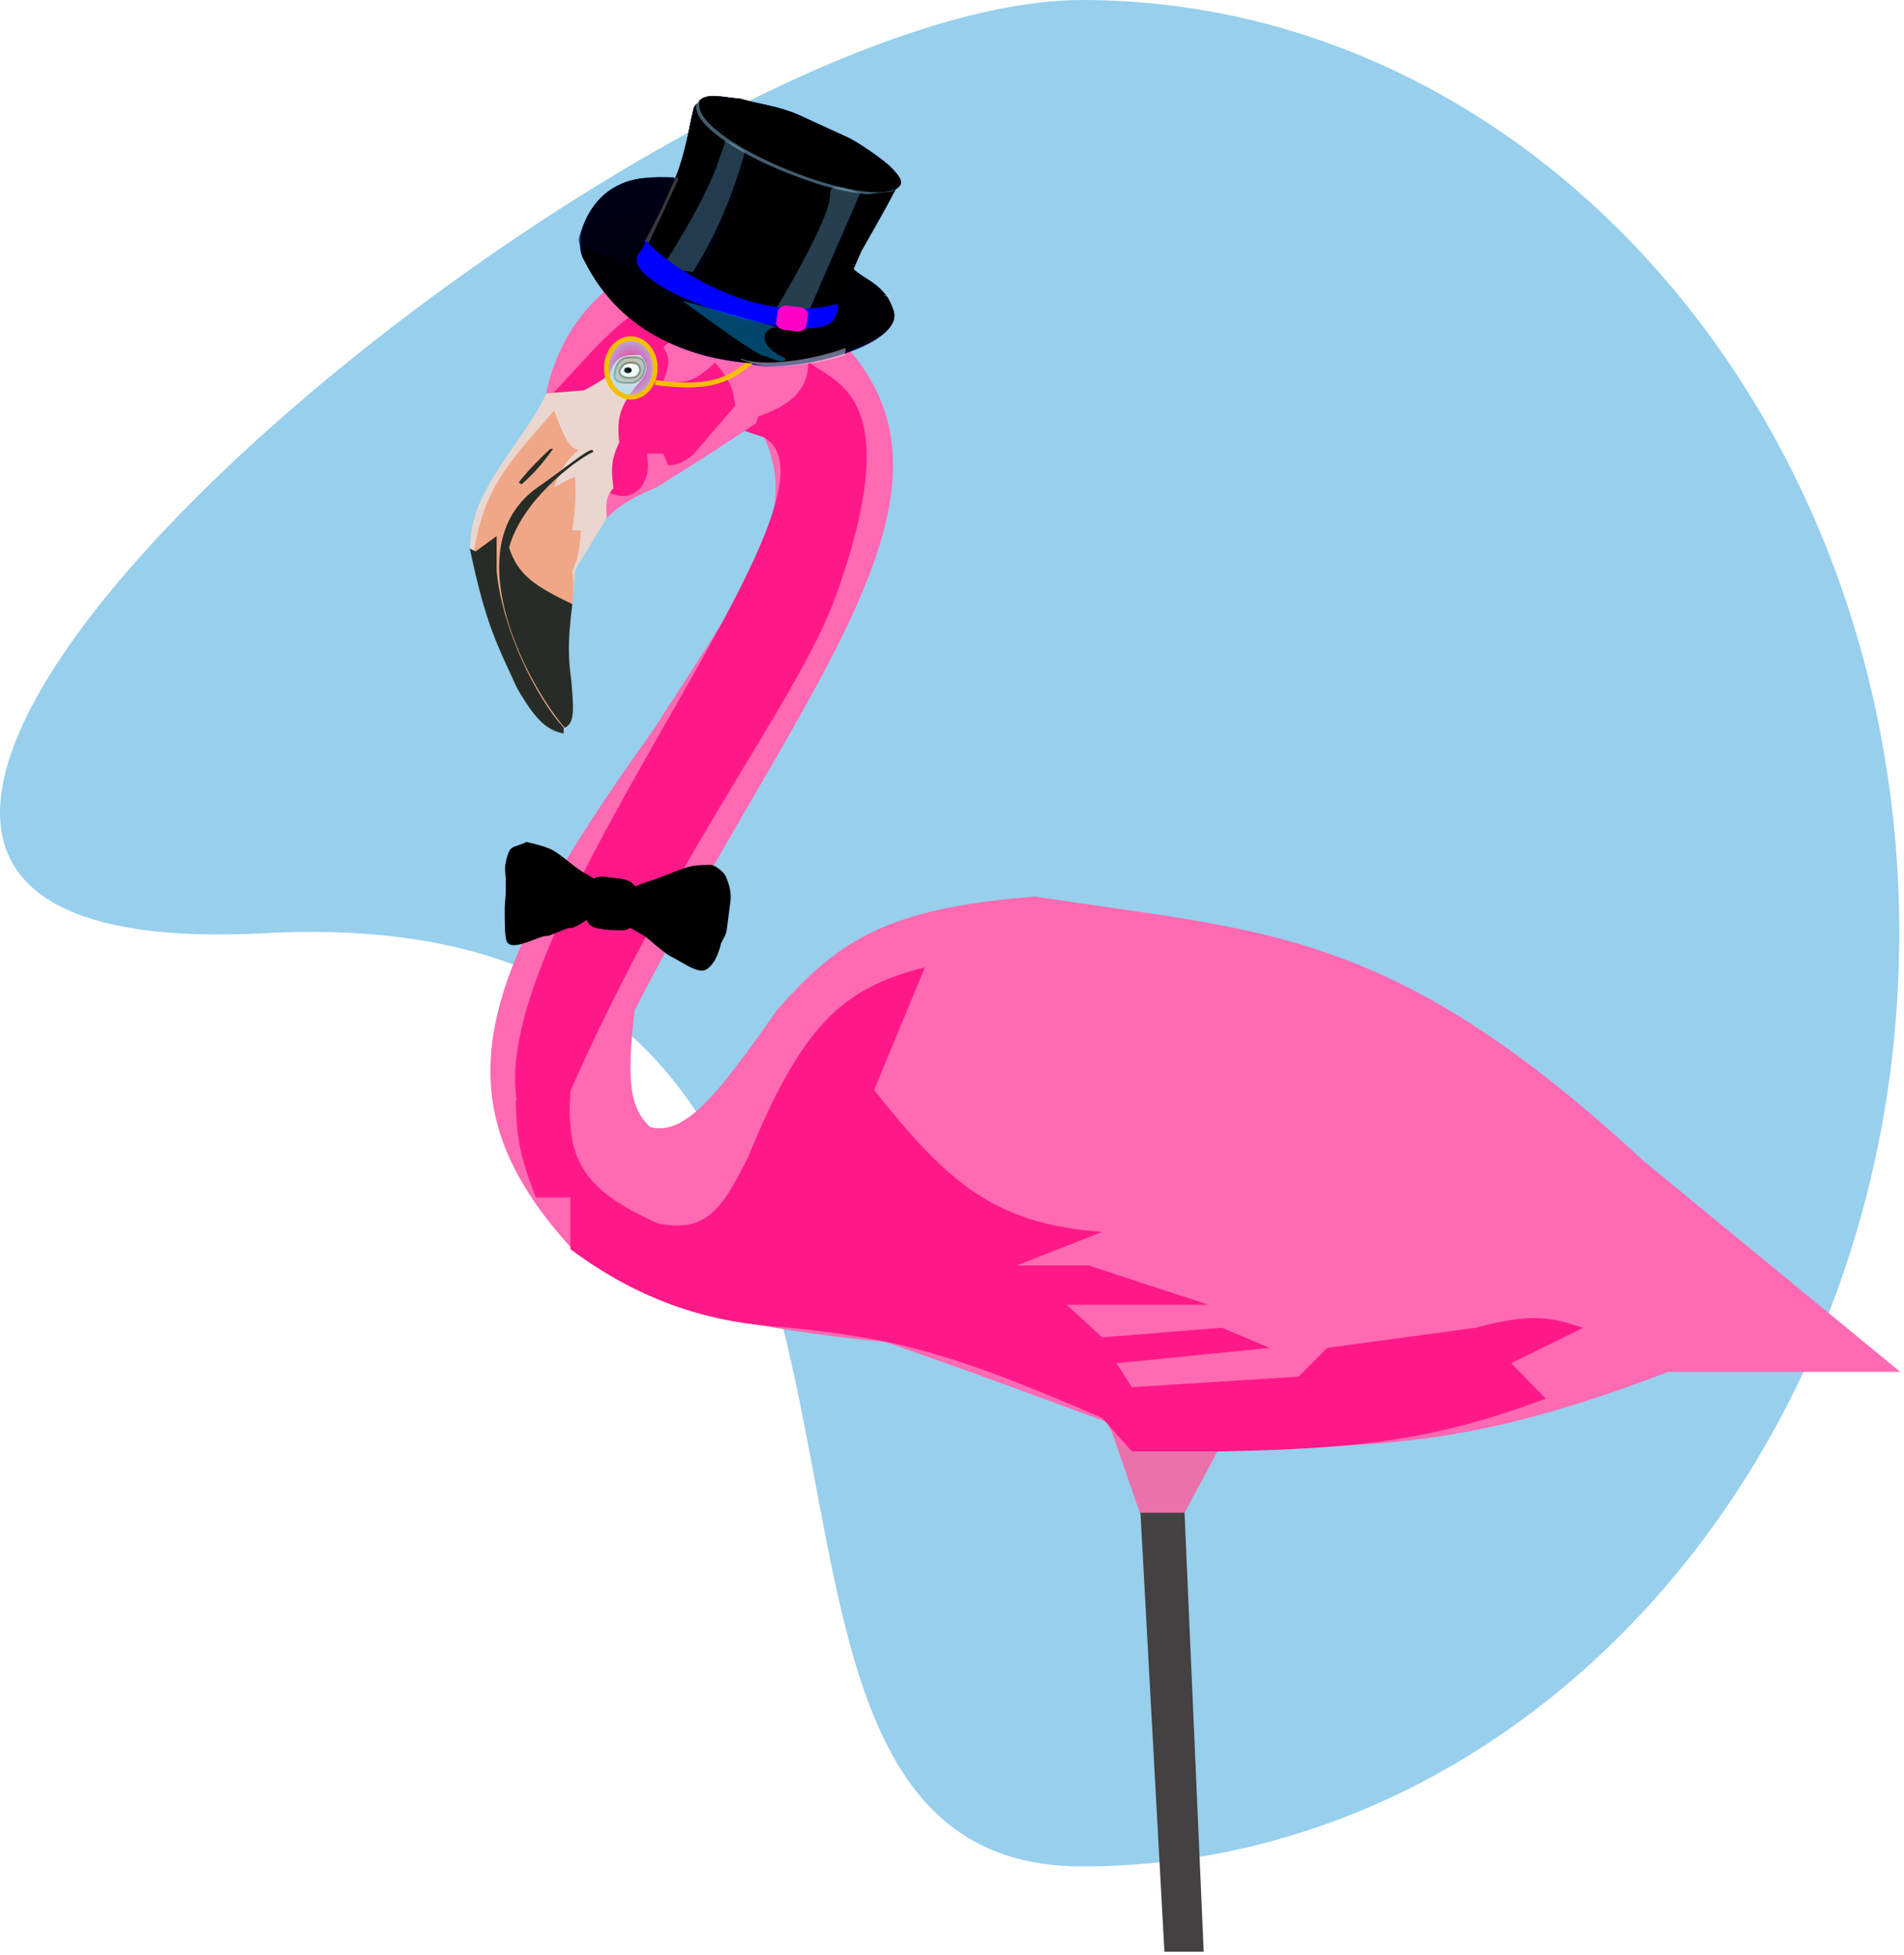 <svg width="304" height="312" viewBox="0 0 304 312" fill="none" xmlns="http://www.w3.org/2000/svg">
<path d="M303.243 148.944C303.243 231.204 244.816 297.889 172.743 297.889C100.669 297.889 166.595 142.35 42.242 148.944C-82.112 155.539 100.669 0 172.743 0C244.816 0 303.243 66.685 303.243 148.944Z" fill="#97CFED"/>
<path d="M188.973 241.746L194.786 230.885L176.583 225.837L182.09 241.746H188.973Z" fill="#EB71AB"/>
<path d="M192.186 311.5L189.126 241.44H182.09L185.914 311.5H192.186Z" fill="#434141"/>
<path d="M101.321 161.284C132.68 100.096 168.058 67.97 116.312 41.968C109.826 48.913 106.706 54.012 119.219 64.76C129.303 80.052 122.278 88.624 104.228 116.617C75.287 156.902 69.868 175.925 91.531 199.526L104.228 180.252C100.549 177.158 99.979 172.892 101.321 161.284Z" fill="#FF6AB2"/>
<path d="M124.114 161.131C114.069 175.38 108.558 182.76 102.087 179.181L90.767 197.691C99.657 208.279 119.525 212.07 141.4 214.211C155.167 218.953 165.434 222.841 176.583 226.908L178.877 230.732H193.715C222.238 231.657 238.164 229.685 266.376 218.953H303.395L262.246 185.147C222.021 147.9 201.926 148.785 165.263 143.081C141.764 144.984 134.088 149.859 124.114 161.131Z" fill="#FF6AB2"/>
<path d="M139.564 173.98C151.402 188.88 158.784 195.337 175.97 196.62L162.356 201.974H173.829L192.95 208.246H170.311L175.97 213.447L195.092 211.917L202.74 215.129L178.265 217.577L180.713 221.401L207.329 219.718L211.918 215.129L235.629 211.917C244.642 209.481 247.646 210.265 252.761 211.917L241.289 217.577L246.795 223.237C228.668 229.967 216.977 231.19 195.092 231.65H180.713L175.97 226.296C150.638 215.311 142.386 213.686 126.255 211.917C117.41 211.367 105.096 209.819 91.072 199.373V191.113H85.566C82.766 184.06 82.483 180.955 82.353 175.663L91.072 173.98C90.418 184.655 92.523 189.678 104.993 195.243C112.652 196.848 115.253 193.054 119.372 184.841C127.832 164.24 134.074 157.729 147.671 154.4L139.564 173.98Z" fill="#FF1988"/>
<path d="M121.972 69.808C139.553 79.707 62.926 163.425 86.942 183.923C104.993 139.103 127.161 112.882 133.598 94.742C145.499 61.204 131.767 60.979 128.856 57.417L116.007 67.819L121.972 69.808Z" fill="#FF1988"/>
<path d="M104.84 77.762C99.718 79.954 97.873 81.403 95.509 84.187C89.359 78.941 87.343 74.444 87.248 62.618C90.766 45.639 107.134 36.919 117.536 42.885C123.703 51.146 123.87 56.687 120.749 67.513C115.187 71.254 111.82 73.451 104.84 77.762Z" fill="#FF6AB2"/>
<path d="M127.632 49.922C120.347 41.544 110.778 42.816 103.616 48.851V57.571L109.123 72.562L118.607 67.208C129.095 64.31 130.816 60.384 127.632 49.922Z" fill="#FF6AB2"/>
<path d="M102.239 77.915C100.636 79.344 99.495 79.554 96.885 78.527L87.554 63.536C95.319 55.459 100.327 48.408 107.593 47.627C110.235 48.983 110.259 49.999 109.735 51.911L105.911 55.429C106.977 57.02 106.951 58.204 105.911 60.783C109.819 61.514 111.439 60.361 114.171 57.876C116.357 60.418 117.114 61.917 117.383 64.76L110.806 72.409C109.199 73.751 108.296 74.269 106.675 74.244L105.911 72.409H103.31C103.594 74.816 103.545 76.09 102.239 77.915Z" fill="#FF1988"/>
<path d="M97.956 77.915C96.685 79.257 96.724 80.459 96.885 82.657L91.838 90.918L91.379 96.731C90.381 102.143 90.334 105.774 91.379 113.557C91.036 115.584 90.751 116.211 90.002 116.005V117.075C84.107 114.586 81.194 108.986 76.541 93.212C76.082 90.918 75.776 89.847 75.011 87.858C75.164 82.351 76.723 79.28 80.059 74.091C83.559 68.94 85.528 66.431 87.249 62.771L93.214 62.312C95.199 61.272 96.129 60.702 97.344 59.712C98.208 56.841 99.55 56.602 102.239 56.653C103.708 58.344 103.65 59.432 101.475 61.7C99.244 64.649 98.365 66.46 98.874 70.573C97.516 73.456 97.561 75.059 97.956 77.915Z" fill="#EAD6CF"/>
<path d="M91.378 91.071C91.626 92.736 91.648 93.927 91.378 96.731H82.047L81.129 87.706C84.517 80.819 86.808 78.116 91.837 76.08C91.945 78.764 91.963 80.366 91.378 84.646H92.755C92.527 88.211 92.156 89.38 91.378 91.071Z" fill="#EFA788"/>
<path d="M88.472 65.525C90.098 69.903 90.985 71.701 92.449 71.797C82.561 79.031 88.793 107.918 90.002 116.77C82.686 108.354 80.052 101.308 75.623 88.317C77.316 77.428 81.641 73.459 88.472 65.525Z" fill="#EFA788"/>
<path d="M81.283 87.4C82.696 91.772 85.355 93.523 91.379 96.425C90.593 102.491 90.767 105.45 91.226 108.663C91.478 112.272 91.991 115.393 90.155 116.158C83.118 107.745 73.022 86.718 85.872 77.763C90.92 74.244 93.571 71.853 94.591 71.797L94.744 72.103C91.532 73.632 83.26 80.075 81.283 87.4Z" fill="#272D26"/>
<path d="M87.86 71.644C85.786 73.602 84.644 74.727 82.812 76.998L83.271 77.304C85.617 75.215 86.602 73.937 88.319 71.644H87.86Z" fill="#272D26"/>
<path d="M90.002 117.076V116.158C85.566 111.263 80.167 100.482 79.294 91.071V85.564L75.929 88.011L75.011 87.553C77.608 99.828 79.27 102.598 82.506 109.733C85.758 115.419 87.564 116.553 90.002 117.076Z" fill="#272D26"/>
<path d="M98.493 58.333C98.218 58.895 98.112 59.558 98.109 60.149C98.186 60.409 98.307 60.591 98.461 60.722C98.621 60.858 98.826 60.947 99.08 61.004C99.518 61.103 100.066 61.1 100.714 61.097C100.826 61.097 100.94 61.096 101.058 61.096C102.425 60.697 102.981 59.521 102.988 58.369C102.823 57.793 102.649 57.434 102.254 57.231C101.84 57.019 101.15 56.961 99.892 57.115C99.211 57.312 98.769 57.77 98.493 58.333Z" fill="#C9B7A1" stroke="#7F7552" stroke-width="0.306"/>
<path d="M98.875 59.142C98.883 59.473 98.988 59.754 99.223 59.958C99.472 60.174 99.888 60.324 100.557 60.324C101.052 60.324 101.396 60.249 101.651 60.066C101.9 59.888 102.09 59.59 102.237 59.088C102.161 58.524 101.972 58.239 101.718 58.084C101.445 57.917 101.065 57.877 100.557 57.877C100.086 57.877 99.779 58.017 99.534 58.239C99.287 58.462 99.098 58.771 98.875 59.142Z" fill="white" stroke="#7F7552" stroke-width="0.306"/>
<ellipse rx="0.612" ry="0.459" transform="matrix(-1 0 0 1 100.25 59.1)" fill="black"/>
<path d="M113.772 138.095C114.033 138.183 114.181 138.258 114.532 138.487C115.041 138.821 115.565 139.333 115.805 139.723C115.936 139.939 116.282 140.877 116.429 141.421C116.585 142 116.663 142.603 116.674 143.28C116.675 143.458 116.597 144.132 116.384 145.726C116.223 146.937 116.069 148.101 116.043 148.31C116.003 148.6 115.967 148.759 115.887 148.99C115.763 149.346 115.502 149.888 115.271 150.273C115.125 150.515 115.096 150.583 115.069 150.76C114.962 151.432 114.382 152.914 114.019 153.444C113.405 154.335 112.848 154.813 112.319 154.898C111.631 155.011 110.723 154.694 109.132 153.78C108.789 153.583 108.272 153.285 107.987 153.122C107.702 152.957 107.316 152.749 107.131 152.657C106.74 152.468 106.5 152.309 105.897 151.841C105.38 151.442 104.118 150.395 103.665 149.991C103.489 149.831 103.269 149.649 103.177 149.587C102.775 149.311 100.697 148.1 100.598 148.086C100.586 148.085 100.569 148.106 100.557 148.135C100.547 148.163 100.5 148.188 100.454 148.193C100.407 148.198 100.307 148.239 100.226 148.283C99.841 148.491 99.454 148.527 98.379 148.457C98.035 148.436 97.629 148.42 97.478 148.426C97.262 148.433 97.015 148.411 96.315 148.315C95.511 148.204 95.393 148.183 95.069 148.078C94.873 148.013 94.638 147.929 94.549 147.885C94.219 147.731 93.932 147.416 93.775 147.029L93.694 146.828L93.311 147.077C92.346 147.707 91.546 148.088 91.152 148.109C91.065 148.114 90.923 148.124 90.833 148.128C90.605 148.14 90.223 148.278 89.142 148.741C88.62 148.963 88.033 149.201 87.831 149.271C87.517 149.378 87.434 149.392 87.24 149.386C87.117 149.383 86.958 149.39 86.889 149.407C86.703 149.444 86.126 149.647 85.385 149.933C84.053 150.449 82.999 150.773 82.475 150.827C81.757 150.904 81.312 150.794 81.046 150.473C80.858 150.251 80.788 150.001 80.705 149.25C80.617 148.462 80.603 148.086 80.587 146.259C80.574 144.8 80.574 144.76 80.667 143.683C80.754 142.692 80.746 142.855 80.756 141.568C80.764 140.425 80.755 140.131 80.684 139.351C80.623 138.664 80.634 138.289 80.736 137.714C80.892 136.832 81.178 136.001 81.461 135.597C81.557 135.463 81.826 135.259 82.041 135.162C82.148 135.113 82.532 134.974 82.891 134.853C83.557 134.628 83.736 134.558 83.933 134.442L84.046 134.379L84.503 134.482C86.173 134.858 87.549 135.303 88.249 135.695C88.879 136.046 89.682 136.625 90.888 137.598C92.189 138.648 92.762 139.043 93.827 139.634C94.26 139.875 94.671 140.107 94.743 140.151L94.867 140.228L94.934 140.177C95.059 140.082 95.29 139.996 95.522 139.956C95.993 139.877 96.21 139.887 97.492 140.06C98.144 140.147 98.806 140.223 98.962 140.233C99.545 140.264 100.328 140.527 100.804 140.851C101.019 140.995 101.258 141.227 101.342 141.365L101.413 141.481L101.745 141.339C102.213 141.139 102.945 140.875 103.86 140.575C104.832 140.254 105.344 140.066 106.752 139.503C109.535 138.39 110.33 138.169 111.863 138.08C112.462 138.045 113.462 138.01 113.521 138.021C113.552 138.025 113.665 138.061 113.772 138.095Z" fill="black"/>
<path fill-rule="evenodd" clip-rule="evenodd" d="M107.598 28.845C109.495 24.988 109.741 21.434 110.722 17.434C112.273 11.116 146.557 24.622 143.309 29.743L138.554 37.239C138.554 37.239 135.843 42.589 135.868 42.613C138.305 44.961 141.151 45.147 142.657 49.62C144.533 55.19 125.487 60.176 119.129 57.899C111.992 55.344 100.419 52.529 93.216 41.439C90.816 37.744 95.49 25.992 107.599 28.846L107.598 28.845Z" fill="#00006C"/>
<path fill-rule="evenodd" clip-rule="evenodd" d="M107.599 28.845C109.495 24.988 109.741 21.434 110.723 17.434C112.273 11.116 146.557 24.622 143.309 29.743L138.554 37.239C138.554 37.239 135.843 42.589 135.868 42.613C138.305 44.961 141.151 45.147 142.657 49.62C144.533 55.19 125.86 58.457 119.129 57.899C111.66 57.28 99.566 54.063 93.216 41.439C91.236 37.503 95.491 25.992 107.599 28.846L107.599 28.845Z" fill="#000050"/>
<path d="M104.611 61.055C114.024 62.312 117.196 60.525 121.722 56" stroke="#F5BF00" stroke-width="0.778"/>
<path fill-rule="evenodd" clip-rule="evenodd" d="M107.598 28.845C109.494 24.988 109.741 21.434 110.722 17.434C112.272 11.116 146.557 24.623 143.308 29.744L138.554 37.239C138.554 37.239 135.843 42.589 135.868 42.613C138.305 44.961 141.151 45.147 142.657 49.62C144.533 55.19 125.83 58.746 119.128 57.899C111.143 56.891 99.497 54.162 93.216 41.439C91.266 37.489 95.49 25.992 107.599 28.846L107.598 28.845Z" fill="#000003"/>
<path opacity="0.278" fill-rule="evenodd" clip-rule="evenodd" d="M143.557 29.324C139.892 35.655 135.331 41.267 134.078 49.538C133.562 52.943 126.641 53.357 115.007 51.088C108.816 49.88 100.535 42.418 102.639 38.889C104.206 36.26 106.981 31.415 108.16 27.684C109.902 23.244 111.272 16.035 111.272 16.035C109.253 20.801 138.293 34.382 143.556 29.324L143.557 29.324Z" fill="#00002C"/>
<path fill-rule="evenodd" clip-rule="evenodd" d="M118.093 15.727L119.716 16.153C121.224 16.548 124.892 17.127 127.693 18.413L135.498 21.999C136.967 22.674 144.99 27.788 143.73 29.558C139.996 34.801 109.168 22.287 111.596 16.111C113.009 14.664 115.629 15.613 118.094 15.727L118.093 15.727Z" fill="#000078"/>
<path fill-rule="evenodd" clip-rule="evenodd" d="M118.093 15.727L119.716 16.153C121.224 16.548 124.892 17.127 127.693 18.413L135.498 21.999C136.967 22.674 144.99 27.788 143.73 29.558C139.996 34.801 109.168 22.287 111.596 16.111C113.009 14.664 115.629 15.613 118.094 15.727L118.093 15.727Z" fill="black"/>
<g opacity="0.4" filter="url(#filter0_f)">
<path fill-rule="evenodd" clip-rule="evenodd" d="M111.814 15.935C111.622 16.043 111.443 16.176 111.281 16.343C108.901 22.396 138.46 34.535 143.156 30.083C137.231 33.481 109.443 21.869 111.754 15.994C111.773 15.973 111.794 15.954 111.814 15.935L111.814 15.935Z" fill="#A4E8FC"/>
</g>
<g opacity="0.273" filter="url(#filter1_f)">
<path fill-rule="evenodd" clip-rule="evenodd" d="M137.309 30.883L128.946 50.114L122.698 49.175C122.663 49.169 132.676 30.397 132.676 30.397C133.045 28.874 137.309 30.884 137.309 30.884L137.309 30.883Z" fill="#8CE4FC"/>
</g>
<path fill-rule="evenodd" clip-rule="evenodd" d="M132.243 30.052C134.541 31.8 123.87 49.351 123.87 49.351C126.277 51.47 109.91 46.742 109.995 45.02C111.526 46.614 120.127 25.65 118.746 25.076C118.751 25.041 132.243 30.051 132.243 30.051L132.243 30.052Z" fill="black"/>
<g opacity="0.269" filter="url(#filter2_f)">
<path fill-rule="evenodd" clip-rule="evenodd" d="M118.955 24.196C116.97 31.268 114.24 37.726 110.592 43.427L104.344 42.487C106.241 43.947 116.755 24.303 114.994 22.969C115.363 21.446 118.955 24.196 118.955 24.196L118.955 24.196Z" fill="#84E0FC"/>
</g>
<path fill-rule="evenodd" clip-rule="evenodd" d="M115.7 22.514C116.262 23.303 107.057 42 106.092 41.627C106.649 42.588 103.148 38.309 103.148 38.309C108.462 29.193 109.25 24.03 110.928 16.886C111.517 19.611 113.658 21.021 115.7 22.514L115.7 22.514Z" fill="black"/>
<path fill-rule="evenodd" clip-rule="evenodd" d="M142.834 30.522C141.853 32.619 137.634 39.917 137.634 39.917C136.613 42.044 133.851 48.919 133.851 48.919C132.328 48.55 129.661 49.242 129.675 49.21L137.477 31.119C137.483 31.084 142.834 30.521 142.834 30.521L142.834 30.522Z" fill="black"/>
<path fill-rule="evenodd" clip-rule="evenodd" d="M92.436 37.923C94.973 29.16 100.956 27.937 107.672 28.321C108.189 28.543 102.819 39.694 101.902 40.577C101.366 40.75 105.814 46.132 106.634 45.918C109.198 47.285 92.738 39.224 92.738 39.224C93.751 40.885 92.123 39.005 92.436 37.923L92.436 37.923Z" fill="url(#paint0_linear)"/>
<path fill-rule="evenodd" clip-rule="evenodd" d="M132.977 51.218C132.977 51.218 134.054 49.72 133.749 48.495C120.05 52.172 105.707 41.681 102.9 38.144C103.393 38.852 101.962 40.499 101.962 40.499C98.354 46.016 128.922 55.816 132.977 51.218L132.977 51.218Z" fill="#0000FF"/>
<path opacity="0.502" fill-rule="evenodd" clip-rule="evenodd" d="M140.602 46.844C140.937 47.398 141.241 48.046 141.504 48.827C143.38 54.398 124.366 59.293 117.975 57.106L117.771 57.037L117.75 57.181C118.348 57.361 118.925 57.541 119.469 57.727C125.86 59.914 144.596 55.468 142.645 49.465C142.32 48.465 141.917 47.617 141.468 46.974L140.602 46.844Z" fill="black"/>
<g opacity="0.457" filter="url(#filter3_f)">
<path fill-rule="evenodd" clip-rule="evenodd" d="M141.131 47.064C141.162 47.115 141.191 47.169 141.222 47.222L142.446 47.406C142.41 47.352 142.376 47.297 142.339 47.245L141.131 47.064ZM135.039 55.53C129.449 57.574 122.043 58.536 118.504 57.325L118.3 57.257L118.279 57.4C118.877 57.58 119.454 57.76 119.998 57.946C123.193 59.04 129.543 58.361 134.861 56.715L135.039 55.53L135.039 55.53Z" fill="#E4F4FC"/>
</g>
<g opacity="0.437" filter="url(#filter4_f)">
<path fill-rule="evenodd" clip-rule="evenodd" d="M125.348 52.583C122.39 51.085 119.759 54.762 125.363 57.151C125.721 58.502 122.249 56.823 122.249 56.823C121.817 57.599 108.983 48.018 108.983 48.018C108.989 47.983 125.348 52.583 125.348 52.583L125.348 52.583Z" fill="#00A0F0"/>
</g>
<g opacity="0.224" filter="url(#filter5_f)">
<path fill-rule="evenodd" clip-rule="evenodd" d="M108.239 28.756C108.273 28.762 103.573 38.793 103.573 38.793L102.991 38.425C105.97 32.964 106.481 31.338 107.972 28.155C108.601 28.635 108.239 28.756 108.239 28.756L108.239 28.756Z" fill="white"/>
</g>
<path fill-rule="evenodd" clip-rule="evenodd" d="M125.839 48.785L127.694 49.033C128.086 49.085 128.444 49.246 128.691 49.48C128.937 49.715 129.05 50.003 129.007 50.282L128.731 52.036C128.688 52.315 128.49 52.562 128.182 52.722C127.874 52.882 127.481 52.943 127.089 52.891L125.234 52.643C124.842 52.591 124.484 52.43 124.238 52.195C123.991 51.961 123.878 51.673 123.922 51.394L124.197 49.64C124.241 49.361 124.438 49.114 124.746 48.954C125.054 48.793 125.447 48.733 125.839 48.785Z" fill="#FF00C7"/>
<path d="M104.611 58.722C104.611 61.363 102.812 63.389 100.722 63.389C98.633 63.389 96.833 61.363 96.833 58.722C96.833 56.081 98.633 54.055 100.722 54.055C102.812 54.055 104.611 56.081 104.611 58.722Z" fill="url(#paint1_radial)" stroke="#F5BF00" stroke-width="0.778"/>
<defs>
<filter id="filter0_f" x="110.383" y="15.174" width="33.533" height="16.631" filterUnits="userSpaceOnUse" color-interpolation-filters="sRGB">
<feFlood flood-opacity="0" result="BackgroundImageFix"/>
<feBlend mode="normal" in="SourceGraphic" in2="BackgroundImageFix" result="shape"/>
<feGaussianBlur stdDeviation="0.381" result="effect1_foregroundBlur"/>
</filter>
<filter id="filter1_f" x="120.663" y="27.792" width="18.681" height="24.357" filterUnits="userSpaceOnUse" color-interpolation-filters="sRGB">
<feFlood flood-opacity="0" result="BackgroundImageFix"/>
<feBlend mode="normal" in="SourceGraphic" in2="BackgroundImageFix" result="shape"/>
<feGaussianBlur stdDeviation="1.017" result="effect1_foregroundBlur"/>
</filter>
<filter id="filter2_f" x="102.309" y="20.475" width="18.68" height="24.987" filterUnits="userSpaceOnUse" color-interpolation-filters="sRGB">
<feFlood flood-opacity="0" result="BackgroundImageFix"/>
<feBlend mode="normal" in="SourceGraphic" in2="BackgroundImageFix" result="shape"/>
<feGaussianBlur stdDeviation="1.017" result="effect1_foregroundBlur"/>
</filter>
<filter id="filter3_f" x="117.554" y="46.338" width="25.618" height="12.866" filterUnits="userSpaceOnUse" color-interpolation-filters="sRGB">
<feFlood flood-opacity="0" result="BackgroundImageFix"/>
<feBlend mode="normal" in="SourceGraphic" in2="BackgroundImageFix" result="shape"/>
<feGaussianBlur stdDeviation="0.363" result="effect1_foregroundBlur"/>
</filter>
<filter id="filter4_f" x="107.284" y="46.318" width="19.805" height="13.058" filterUnits="userSpaceOnUse" color-interpolation-filters="sRGB">
<feFlood flood-opacity="0" result="BackgroundImageFix"/>
<feBlend mode="normal" in="SourceGraphic" in2="BackgroundImageFix" result="shape"/>
<feGaussianBlur stdDeviation="0.85" result="effect1_foregroundBlur"/>
</filter>
<filter id="filter5_f" x="102.564" y="27.729" width="6.205" height="11.491" filterUnits="userSpaceOnUse" color-interpolation-filters="sRGB">
<feFlood flood-opacity="0" result="BackgroundImageFix"/>
<feBlend mode="normal" in="SourceGraphic" in2="BackgroundImageFix" result="shape"/>
<feGaussianBlur stdDeviation="0.213" result="effect1_foregroundBlur"/>
</filter>
<linearGradient id="paint0_linear" x1="98.328" y1="30.205" x2="102.611" y2="45.508" gradientUnits="userSpaceOnUse">
<stop stop-color="#000018"/>
<stop offset="1" stop-color="#000024" stop-opacity="0"/>
</linearGradient>
<radialGradient id="paint1_radial" cx="0" cy="0" r="1" gradientUnits="userSpaceOnUse" gradientTransform="translate(100.722 58.722) rotate(90) scale(5.056 4.278)">
<stop stop-color="#99E4FC" stop-opacity="0"/>
<stop offset="1" stop-color="#99E4FC" stop-opacity="0.79"/>
</radialGradient>
</defs>
</svg>
